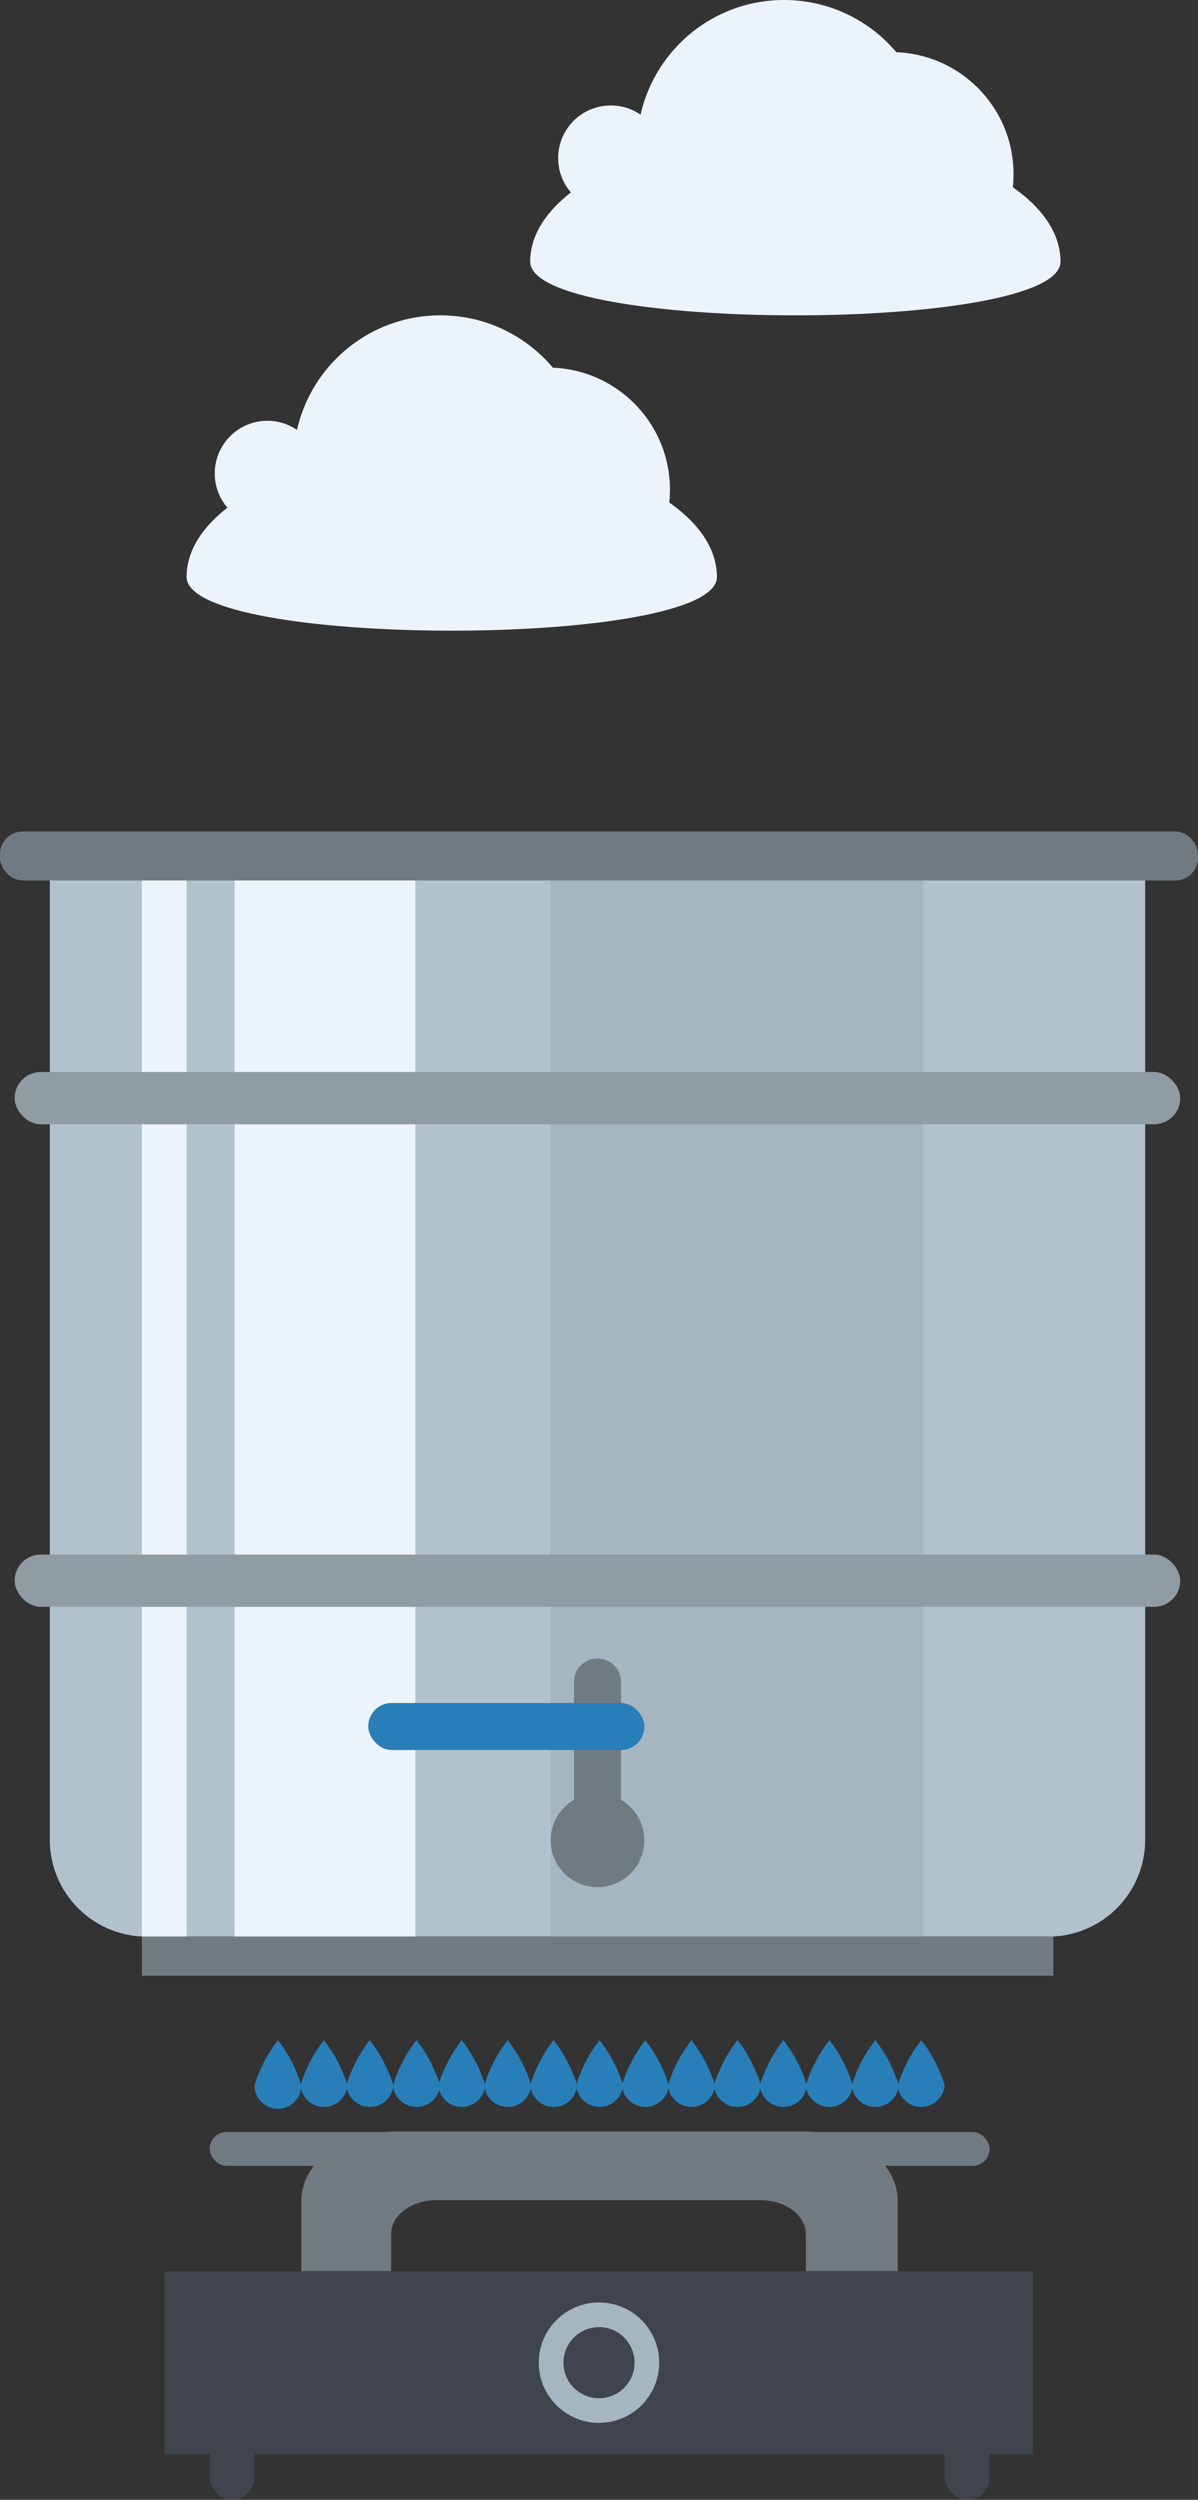 <svg xmlns="http://www.w3.org/2000/svg" viewBox="0 0 68.06 141.99"><rect x="0" y="0" width="68.06" height="141.99" fill="#333333" stroke="none"/><defs><style>.cls-1{fill:#287eb9;}.cls-2{fill:#40444d;}.cls-3{fill:#707b81;}.cls-4{fill:#a5b6c0;}.cls-5{fill:#b1c2cc;}.cls-6{fill:#ecf3fb;}.cls-7{fill:#8f9ca4;}</style></defs><g id="Laag_2" data-name="Laag 2"><g id="Laag_1-2" data-name="Laag 1"><path class="cls-1" d="M17.12,118.45a1.33,1.33,0,0,1-2.66,0,8,8,0,0,1,1.33-2.57A8,8,0,0,1,17.12,118.45Z"/><path class="cls-1" d="M19.74,118.45a1.34,1.34,0,0,1-2.67,0,8,8,0,0,1,1.33-2.57A8,8,0,0,1,19.74,118.45Z"/><path class="cls-1" d="M22.35,118.45a1.34,1.34,0,0,1-2.67,0A8,8,0,0,1,21,115.88,8,8,0,0,1,22.35,118.45Z"/><path class="cls-1" d="M25,118.45a1.34,1.34,0,0,1-2.67,0,8,8,0,0,1,1.33-2.57A8,8,0,0,1,25,118.45Z"/><path class="cls-1" d="M27.57,118.45a1.34,1.34,0,0,1-2.67,0,8,8,0,0,1,1.33-2.57A8,8,0,0,1,27.57,118.45Z"/><path class="cls-1" d="M30.18,118.45a1.34,1.34,0,0,1-2.67,0,8,8,0,0,1,1.33-2.57A8,8,0,0,1,30.18,118.45Z"/><path class="cls-1" d="M32.79,118.45a1.34,1.34,0,0,1-2.67,0,8,8,0,0,1,1.33-2.57A8,8,0,0,1,32.79,118.45Z"/><path class="cls-1" d="M35.4,118.45a1.34,1.34,0,0,1-2.67,0,8,8,0,0,1,1.33-2.57A8,8,0,0,1,35.4,118.45Z"/><path class="cls-1" d="M38,118.45a1.34,1.34,0,0,1-2.67,0,8,8,0,0,1,1.33-2.57A8,8,0,0,1,38,118.45Z"/><path class="cls-1" d="M40.62,118.45a1.34,1.34,0,0,1-2.67,0,8,8,0,0,1,1.33-2.57A8,8,0,0,1,40.62,118.45Z"/><path class="cls-1" d="M43.23,118.45a1.34,1.34,0,0,1-2.67,0,8,8,0,0,1,1.34-2.57A8,8,0,0,1,43.23,118.45Z"/><path class="cls-1" d="M45.84,118.45a1.34,1.34,0,0,1-2.67,0,8,8,0,0,1,1.34-2.57A8,8,0,0,1,45.84,118.45Z"/><path class="cls-1" d="M48.45,118.45a1.34,1.34,0,0,1-2.67,0,8,8,0,0,1,1.34-2.57A8,8,0,0,1,48.45,118.45Z"/><path class="cls-1" d="M51.06,118.45a1.34,1.34,0,0,1-2.67,0,8,8,0,0,1,1.34-2.57A8,8,0,0,1,51.06,118.45Z"/><path class="cls-1" d="M53.67,118.45a1.34,1.34,0,0,1-2.67,0,8,8,0,0,1,1.34-2.57A8,8,0,0,1,53.67,118.45Z"/><rect class="cls-2" x="9.36" y="129.01" width="49.33" height="10.39"/><path class="cls-3" d="M45.78,129V126.9c0-1.07-1.15-1.93-2.57-1.93H24.79c-1.42,0-2.57.86-2.57,1.93V129h-5.1v-4c0-2.17,2.35-3.93,5.24-3.93H45.77c2.89,0,5.23,1.76,5.23,3.93v4Z"/><rect class="cls-3" x="11.91" y="121.1" width="44.31" height="1.92" rx="0.96"/><rect class="cls-2" x="53.67" y="137.03" width="2.55" height="4.96" rx="1.28"/><rect class="cls-2" x="11.91" y="137.03" width="2.55" height="4.96" rx="1.28"/><circle class="cls-4" cx="34.03" cy="134.2" r="3.42"/><circle class="cls-2" cx="34.03" cy="134.2" r="2.02"/><path class="cls-5" d="M2.83,50H65.06a0,0,0,0,1,0,0v54.5a5.5,5.5,0,0,1-5.5,5.5H8.33a5.5,5.5,0,0,1-5.5-5.5V50A0,0,0,0,1,2.83,50Z"/><rect class="cls-6" x="13.33" y="50" width="10.27" height="60"/><rect class="cls-4" x="31.28" y="50" width="21.16" height="60"/><path class="cls-6" d="M10.6,50H8.06v60H10.6Z"/><rect class="cls-3" x="8.06" y="110" width="51.78" height="2.22"/><rect class="cls-3" y="47.23" width="68.06" height="2.78" rx="1.28"/><path class="cls-3" d="M35.28,102.23v-6.8a1.34,1.34,0,0,0-2.67,0v6.8a2.66,2.66,0,1,0,2.67,0Z"/><rect class="cls-1" x="20.92" y="96.73" width="15.69" height="2.67" rx="1.33"/><rect class="cls-7" x="0.83" y="60.89" width="66.22" height="2.97" rx="1.49"/><rect class="cls-7" x="0.83" y="88.3" width="66.22" height="2.97" rx="1.49"/><path class="cls-6" d="M40.73,32.77c0,4.07-30.13,4.07-30.13,0s6.75-7.38,15.07-7.38S40.73,28.69,40.73,32.77Z"/><circle class="cls-6" cx="15.19" cy="26.89" r="2.99"/><circle class="cls-6" cx="25.02" cy="26.26" r="8.35"/><circle class="cls-6" cx="31.13" cy="27.81" r="6.93"/><path class="cls-6" d="M60.25,14.86c0,4.07-30.13,4.07-30.13,0s6.74-7.38,15.06-7.38S60.25,10.78,60.25,14.86Z"/><circle class="cls-6" cx="34.7" cy="8.98" r="2.99"/><circle class="cls-6" cx="44.54" cy="8.35" r="8.35"/><circle class="cls-6" cx="50.65" cy="9.89" r="6.93"/></g></g></svg>